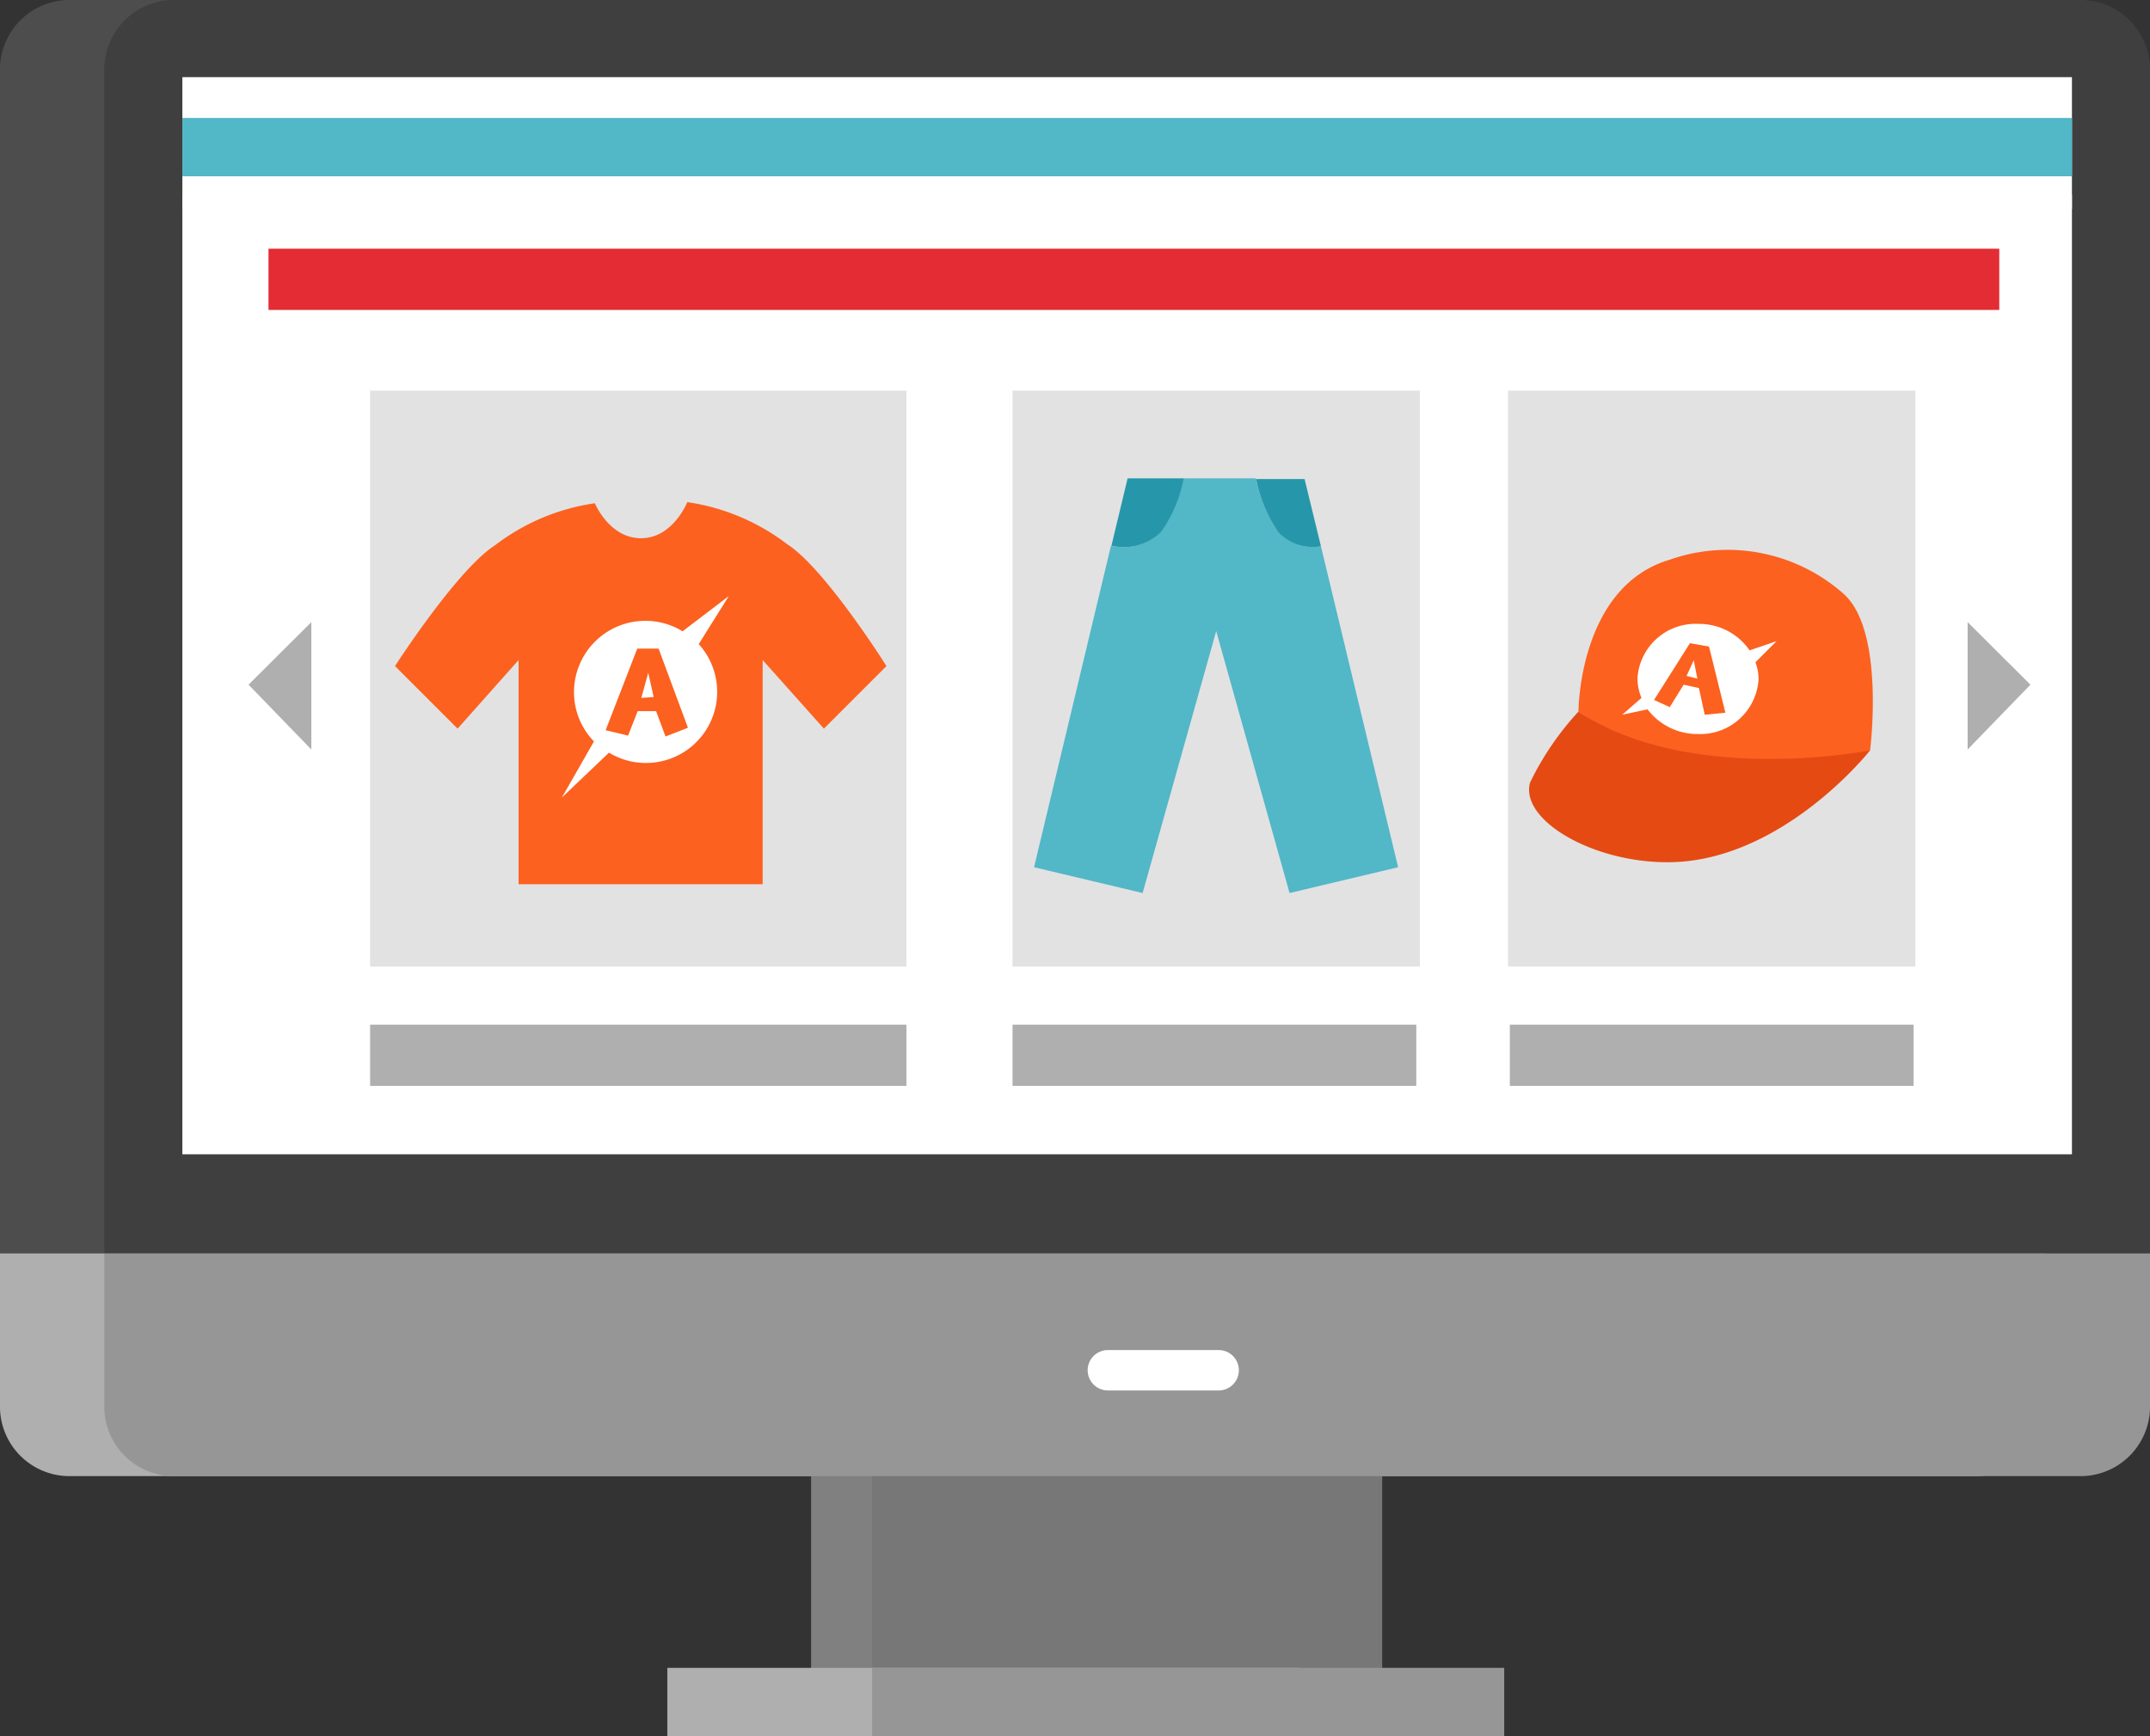<svg xmlns="http://www.w3.org/2000/svg" viewBox="0 0 95.85 77.42"><rect x="0" y="0" width="95.85" height="77.42" fill="#333333" stroke="none"/><defs><style>.cls-1{fill:#4d4d4d;}.cls-2{fill:#afafaf;}.cls-3{fill:gray;}.cls-4{fill:#777;}.cls-5{fill:#969696;}.cls-6{fill:#3f3f3f;}.cls-7{fill:#fff;}.cls-8{fill:#e2e2e2;}.cls-9{fill:#e32c33;}.cls-10{fill:#52b7c7;}.cls-11{fill:#fc611f;}.cls-12{fill:#2697aa;}.cls-13{fill:#e54a13;}</style></defs><g id="Capa_2" data-name="Capa 2"><g id="Layer_1" data-name="Layer 1"><path class="cls-1" d="M91.2,3A3.1,3.1,0,0,0,88,0H3.17A3.1,3.1,0,0,0,0,3V55.89H91.2Z"/><path class="cls-2" d="M3.17,65.82H88a3.1,3.1,0,0,0,3.17-3V55.89H0V62.8A3.1,3.1,0,0,0,3.17,65.82Z"/><rect class="cls-3" x="36.16" y="64.59" width="22.74" height="10.84"/><rect class="cls-4" x="38.88" y="64.59" width="22.74" height="10.84"/><rect class="cls-2" x="29.75" y="74.37" width="28.18" height="3.05"/><rect class="cls-5" x="38.88" y="74.37" width="28.18" height="3.05"/><path class="cls-6" d="M95.85,3a3.1,3.1,0,0,0-3.17-3H7.82A3.1,3.1,0,0,0,4.65,3V55.89h91.2Z"/><path class="cls-5" d="M7.82,65.82H92.68a3.1,3.1,0,0,0,3.17-3V55.89H4.65V62.8A3.1,3.1,0,0,0,7.82,65.82Z"/><rect class="cls-7" x="8.13" y="3.44" width="84.24" height="5.88"/><rect class="cls-7" x="8.13" y="8.68" width="84.24" height="42.79"/><path class="cls-7" d="M55.23,61.1a.9.9,0,0,1-.9.9H49.39a.9.9,0,0,1-.9-.9h0a.9.9,0,0,1,.9-.9h4.94a.9.9,0,0,1,.9.9Z"/><rect class="cls-8" x="16.5" y="17.42" width="23.91" height="25.68"/><rect class="cls-8" x="45.14" y="17.42" width="18.16" height="25.68"/><rect class="cls-8" x="67.23" y="17.42" width="18.16" height="25.68"/><rect class="cls-9" x="11.97" y="11.09" width="77.16" height="2.73"/><rect class="cls-2" x="16.5" y="45.69" width="23.91" height="2.73"/><rect class="cls-2" x="45.14" y="45.69" width="18" height="2.73"/><rect class="cls-2" x="67.31" y="45.69" width="18" height="2.73"/><rect class="cls-10" x="8.13" y="5.26" width="84.24" height="2.6"/><polygon class="cls-2" points="13.88 27.74 13.88 33.42 11.08 30.53 13.88 27.74"/><polygon class="cls-2" points="87.72 27.74 87.72 33.42 90.52 30.53 87.72 27.74"/><path class="cls-11" d="M35.1,24.27a9.61,9.61,0,0,0-4.46-1.88S30,24,28.58,24s-2.06-1.56-2.06-1.56a9.56,9.56,0,0,0-4.46,1.88c-1.69,1.09-4.45,5.38-4.45,5.38l2.79,2.79,2.72-3.06v10H34v-10l2.73,3.06,2.79-2.79S36.79,25.36,35.1,24.27Z"/><path class="cls-7" d="M32.49,26.58l-2.06,1.57a3.18,3.18,0,0,0-4.84,2.72,3.14,3.14,0,0,0,.89,2.19l-1.43,2.5,2.1-2a3.13,3.13,0,0,0,1.63.46,3.17,3.17,0,0,0,2.37-5.3Z"/><path class="cls-11" d="M29.36,28.92h-.95L27,32.56l1,.24.43-1.09.82,0,.42,1.13,1-.39Zm-.77,2.2L28.9,30l.24,1.08Z"/><path class="cls-10" d="M58.89,24.36a2.11,2.11,0,0,1-1.9-.65,6.25,6.25,0,0,1-1-2.38H52.75a6.09,6.09,0,0,1-1,2.38,2.36,2.36,0,0,1-2.22.62L46.1,38.67l4.84,1.15,3.28-11.68,3.27,11.68,4.84-1.15Z"/><path class="cls-12" d="M51.77,23.71a6.09,6.09,0,0,0,1-2.38H50.27l-.72,3A2.36,2.36,0,0,0,51.77,23.71Z"/><path class="cls-12" d="M58.89,24.36l-.73-3H56a6.25,6.25,0,0,0,1,2.38A2.11,2.11,0,0,0,58.89,24.36Z"/><path class="cls-11" d="M70.37,31.73s0-5.56,4.06-6.77a7.8,7.8,0,0,1,7.75,1.51c1.88,1.65,1.19,7,1.19,7S76.22,35.75,70.37,31.73Z"/><path class="cls-13" d="M70.37,31.73a13,13,0,0,0-2.16,3.17C67.7,36.81,72,39,75.77,38.32c4.4-.79,7.6-4.86,7.6-4.86S75.35,35.05,70.37,31.73Z"/><path class="cls-7" d="M79.2,28.59,78,29a2.73,2.73,0,0,0-2.29-1.18A2.59,2.59,0,0,0,73,30.26a2.28,2.28,0,0,0,.18.86l-.86.75,1.13-.24a2.79,2.79,0,0,0,2.25,1.1,2.6,2.6,0,0,0,2.7-2.47,2.2,2.2,0,0,0-.14-.73Z"/><path class="cls-11" d="M76.19,28.83l-.85-.15-1.6,2.53.7.32.62-1,.68.15L76,31.87l.92-.09Zm-1,1.31.32-.7.16.82Z"/></g></g></svg>